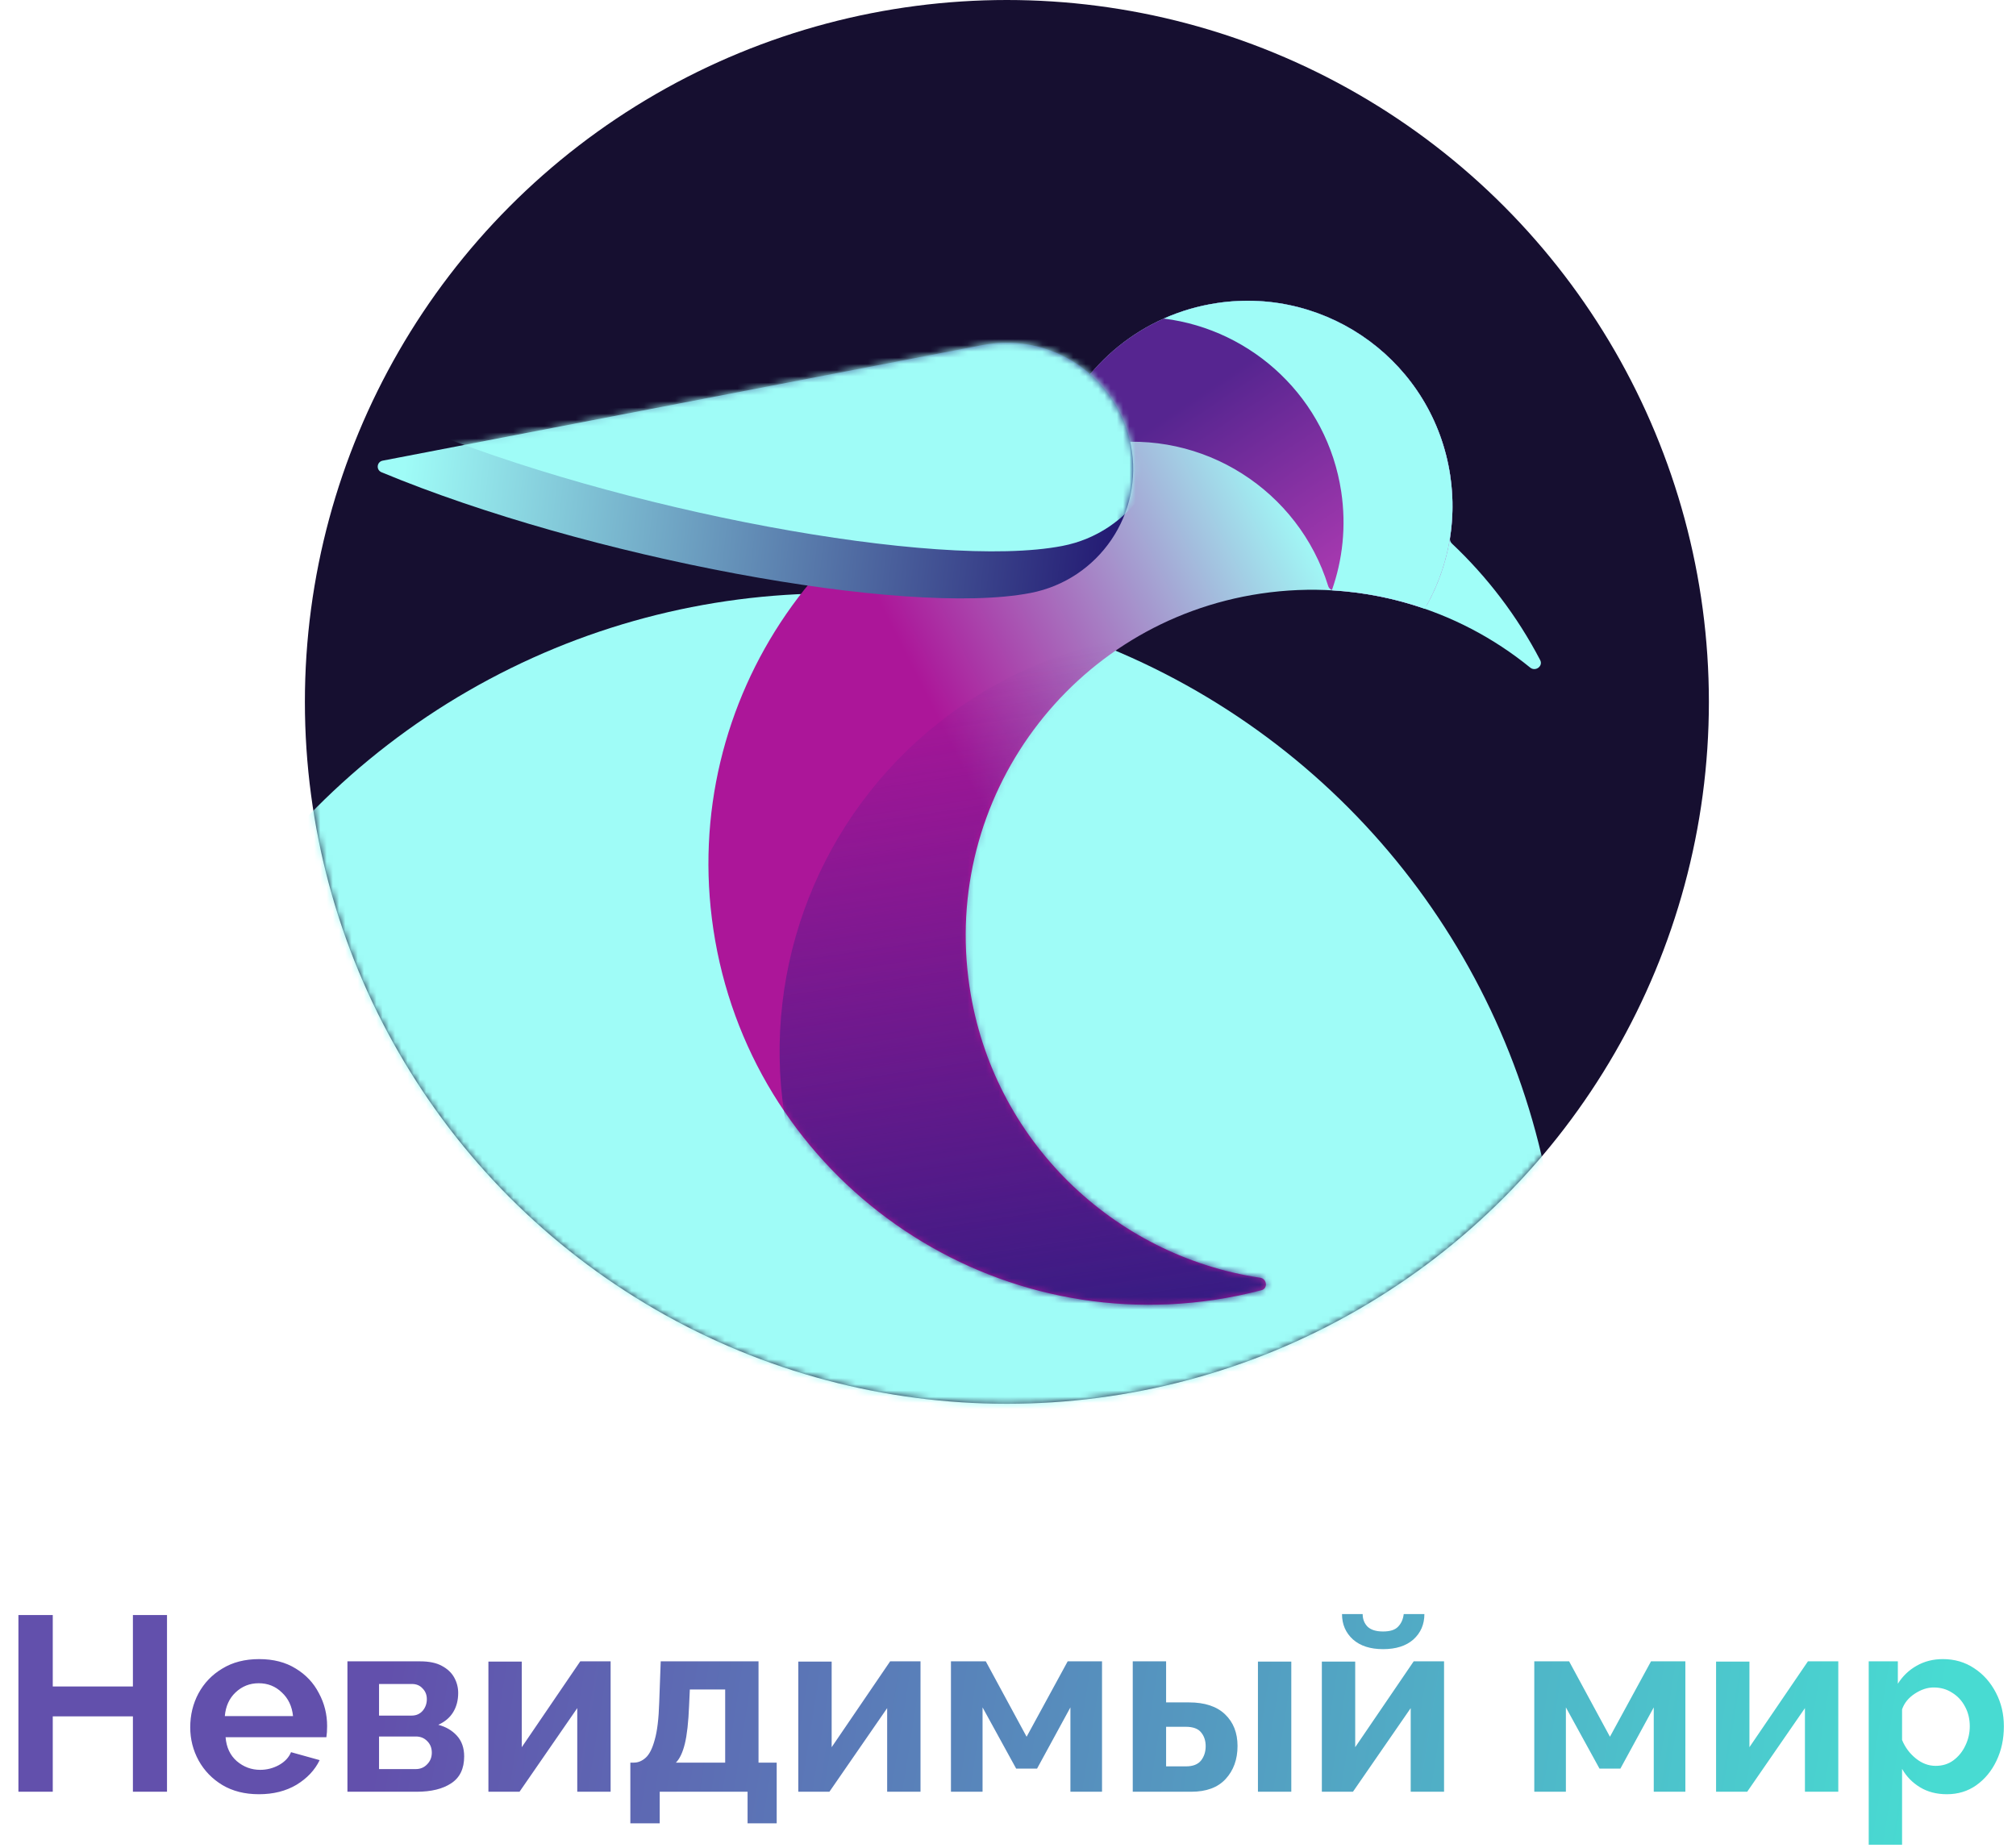 <svg width="324" height="297" viewBox="0 0 324 297" fill="none" xmlns="http://www.w3.org/2000/svg">
<circle cx="161.821" cy="112.821" r="112.821" fill="#160F30"/>
<mask id="mask0" mask-type="alpha" maskUnits="userSpaceOnUse" x="49" y="0" width="226" height="226">
<circle cx="161.821" cy="112.855" r="112.821" fill="#E5E5E5"/>
</mask>
<g mask="url(#mask0)">
<circle cx="133.767" cy="212.448" r="117.067" fill="#9FFCF7"/>
</g>
<path fill-rule="evenodd" clip-rule="evenodd" d="M169.834 69.147C169.708 69.462 169.435 69.697 169.104 69.771C133.213 77.834 109.119 112.385 114.642 149.344C120.423 188.038 156.478 214.719 195.172 208.937C197.748 208.552 200.271 208.033 202.734 207.388C203.797 207.11 203.629 205.546 202.543 205.383C179.011 201.859 159.518 183.368 155.818 158.61C151.282 128.246 172.219 99.953 202.583 95.416C218.691 93.009 234.216 97.771 245.921 107.306C246.771 107.999 248.035 107.074 247.528 106.101C243.844 99.039 239.025 92.728 233.345 87.371C233.099 87.138 232.985 86.798 233.038 86.463C233.55 83.224 233.583 79.852 233.073 76.436C230.383 58.432 213.607 46.018 195.604 48.709C183.568 50.507 174.031 58.6 169.834 69.147Z" fill="url(#paint0_linear)"/>
<path fill-rule="evenodd" clip-rule="evenodd" d="M213.454 94.182C213.58 94.591 213.946 94.882 214.373 94.91C219.142 95.212 223.783 96.128 228.202 97.588C228.656 97.738 229.157 97.555 229.388 97.135C232.73 91.04 234.179 83.842 233.073 76.437C230.383 58.433 213.607 46.019 195.604 48.709C182.505 50.666 172.365 60.08 168.848 71.997C168.614 72.791 169.427 73.469 170.2 73.174C172.386 72.34 174.695 71.728 177.104 71.368C193.417 68.931 208.723 78.895 213.454 94.182Z" fill="url(#paint1_linear)"/>
<path fill-rule="evenodd" clip-rule="evenodd" d="M214.048 94.889C215.788 89.972 216.382 84.57 215.558 79.052C213.321 64.083 201.347 52.978 187.027 51.206C189.697 50.014 192.571 49.162 195.604 48.708C213.608 46.018 230.383 58.432 233.073 76.436C234.223 84.134 232.612 91.608 228.983 97.852C224.231 96.203 219.214 95.187 214.048 94.889Z" fill="url(#paint2_linear)"/>
<path d="M181.752 71.542C183.872 82.546 176.643 93.191 165.605 95.317C145.447 99.201 94.249 89.601 61.314 75.908C60.408 75.531 60.543 74.228 61.507 74.042C91.095 68.342 147.281 57.517 157.928 55.466C168.965 53.34 179.632 60.537 181.752 71.542Z" fill="url(#paint3_linear)"/>
<mask id="mask1" mask-type="alpha" maskUnits="userSpaceOnUse" x="60" y="55" width="123" height="42">
<path d="M181.752 71.542C183.872 82.546 176.643 93.191 165.605 95.317C145.447 99.201 94.249 89.601 61.314 75.908C60.408 75.531 60.543 74.228 61.507 74.042C91.095 68.342 147.281 57.517 157.928 55.466C168.965 53.34 179.632 60.537 181.752 71.542Z" fill="url(#paint4_linear)"/>
</mask>
<g mask="url(#mask1)">
<path d="M186.87 63.98C188.99 74.984 181.761 85.629 170.724 87.755C150.565 91.639 99.367 82.039 66.432 68.347C65.526 67.97 65.661 66.666 66.625 66.481C96.213 60.78 152.4 49.956 163.047 47.905C174.084 45.779 184.75 52.976 186.87 63.98Z" fill="#9FFCF7"/>
</g>
<mask id="mask2" mask-type="alpha" maskUnits="userSpaceOnUse" x="113" y="68" width="135" height="142">
<path fill-rule="evenodd" clip-rule="evenodd" d="M247.528 106.1C248.035 107.072 246.772 107.999 245.921 107.306C234.216 97.771 218.691 93.009 202.583 95.416C172.219 99.953 151.282 128.246 155.819 158.61C159.518 183.367 179.011 201.858 202.542 205.383C203.629 205.546 203.797 207.11 202.734 207.388C200.271 208.033 197.748 208.552 195.173 208.937C156.478 214.718 120.424 188.038 114.642 149.343C108.86 110.649 135.541 74.594 174.235 68.813C204.919 64.228 233.942 80.056 247.528 106.1Z" fill="#DB46C4"/>
</mask>
<g mask="url(#mask2)">
<circle cx="192.69" cy="169.018" r="67.396" transform="rotate(-8.498 192.69 169.018)" fill="url(#paint5_linear)"/>
</g>
<path d="M26.84 259.6V288H21.36V275.88H8.48V288H2.96V259.6H8.48V271.08H21.36V259.6H26.84ZM41.613 288.4C39.346 288.4 37.386 287.907 35.733 286.92C34.106 285.934 32.84 284.627 31.933 283C31.026 281.347 30.573 279.56 30.573 277.64C30.573 275.667 31.013 273.854 31.893 272.2C32.8 270.52 34.08 269.187 35.733 268.2C37.386 267.187 39.36 266.68 41.653 266.68C43.947 266.68 45.907 267.187 47.533 268.2C49.16 269.187 50.4 270.507 51.253 272.16C52.133 273.787 52.573 275.547 52.573 277.44C52.573 278.134 52.533 278.734 52.453 279.24H36.253C36.386 280.867 36.986 282.147 38.053 283.08C39.147 284.014 40.4 284.48 41.813 284.48C42.88 284.48 43.88 284.227 44.813 283.72C45.773 283.187 46.426 282.494 46.773 281.64L51.373 282.92C50.6 284.52 49.36 285.84 47.653 286.88C45.947 287.894 43.933 288.4 41.613 288.4ZM36.133 275.84H47.093C46.933 274.267 46.333 273 45.293 272.04C44.28 271.054 43.04 270.56 41.573 270.56C40.133 270.56 38.893 271.054 37.853 272.04C36.84 273 36.267 274.267 36.133 275.84ZM55.838 288V267.04H67.518C68.958 267.04 70.118 267.28 70.998 267.76C71.905 268.24 72.572 268.867 72.998 269.64C73.425 270.414 73.638 271.24 73.638 272.12C73.638 273.294 73.372 274.32 72.838 275.2C72.305 276.08 71.505 276.76 70.438 277.24C71.665 277.56 72.665 278.147 73.438 279C74.212 279.854 74.598 280.96 74.598 282.32C74.598 284.294 73.905 285.734 72.518 286.64C71.158 287.547 69.305 288 66.958 288H55.838ZM60.918 275.76H66.158C66.878 275.76 67.465 275.507 67.918 275C68.372 274.467 68.598 273.84 68.598 273.12C68.598 272.427 68.372 271.854 67.918 271.4C67.492 270.92 66.918 270.68 66.198 270.68H60.918V275.76ZM60.918 284.36H66.798C67.545 284.36 68.158 284.107 68.638 283.6C69.145 283.094 69.398 282.467 69.398 281.72C69.398 280.974 69.158 280.36 68.678 279.88C68.198 279.374 67.585 279.12 66.838 279.12H60.918V284.36ZM78.495 288V267.08H83.855V280.84L93.255 267.04H98.135V288H92.775V274.56L83.495 288H78.495ZM101.306 293.08V283.32H101.866C102.559 283.32 103.199 283.054 103.786 282.52C104.373 281.987 104.853 281.027 105.226 279.64C105.626 278.254 105.866 276.254 105.946 273.64L106.186 267.04H121.906V283.32H124.826V293.08H120.146V288H106.026V293.08H101.306ZM108.626 283.32H116.546V271.56H110.866L110.746 274.16C110.639 276.827 110.413 278.867 110.066 280.28C109.719 281.694 109.239 282.707 108.626 283.32ZM128.299 288V267.08H133.659V280.84L143.059 267.04H147.939V288H142.579V274.56L133.299 288H128.299ZM152.831 288V267.04H158.431L164.991 279.16L171.591 267.04H177.111V288H172.031V274.44L166.671 284.28H163.311L157.911 274.44V288H152.831ZM182.049 288V267.04H187.409V273.64H191.089C193.623 273.64 195.556 274.28 196.889 275.56C198.223 276.84 198.889 278.534 198.889 280.64C198.889 282.8 198.249 284.574 196.969 285.96C195.716 287.32 193.876 288 191.449 288H182.049ZM202.169 288V267.08H207.529V288H202.169ZM187.409 283.92H190.609C191.703 283.92 192.503 283.614 193.009 283C193.516 282.36 193.769 281.587 193.769 280.68C193.769 279.8 193.529 279.067 193.049 278.48C192.569 277.867 191.743 277.56 190.569 277.56H187.409V283.92ZM212.44 288V267.08H217.8V280.84L227.2 267.04H232.08V288H226.72V274.56L217.44 288H212.44ZM222.28 265.08C220.227 265.08 218.613 264.56 217.44 263.52C216.267 262.454 215.68 261.094 215.68 259.44H219C219 260.24 219.253 260.907 219.76 261.44C220.293 261.974 221.133 262.24 222.28 262.24C223.4 262.24 224.2 261.987 224.68 261.48C225.187 260.974 225.493 260.294 225.6 259.44H228.92C228.92 261.094 228.333 262.454 227.16 263.52C225.987 264.56 224.36 265.08 222.28 265.08ZM246.581 288V267.04H252.181L258.741 279.16L265.341 267.04H270.861V288H265.781V274.44L260.421 284.28H257.061L251.661 274.44V288H246.581ZM275.799 288V267.08H281.159V280.84L290.559 267.04H295.439V288H290.079V274.56L280.799 288H275.799ZM312.891 288.4C311.237 288.4 309.797 288.027 308.571 287.28C307.344 286.534 306.384 285.547 305.691 284.32V296.52H300.331V267.04H305.011V270.64C305.784 269.414 306.784 268.454 308.011 267.76C309.264 267.04 310.677 266.68 312.251 266.68C314.144 266.68 315.824 267.174 317.291 268.16C318.757 269.12 319.917 270.427 320.771 272.08C321.624 273.707 322.051 275.507 322.051 277.48C322.051 279.534 321.651 281.387 320.851 283.04C320.077 284.667 318.997 285.974 317.611 286.96C316.251 287.92 314.677 288.4 312.891 288.4ZM311.091 283.84C312.184 283.84 313.131 283.547 313.931 282.96C314.757 282.347 315.397 281.56 315.851 280.6C316.331 279.614 316.571 278.574 316.571 277.48C316.571 276.307 316.317 275.254 315.811 274.32C315.304 273.36 314.611 272.614 313.731 272.08C312.877 271.52 311.891 271.24 310.771 271.24C309.757 271.24 308.744 271.574 307.731 272.24C306.717 272.907 306.037 273.747 305.691 274.76V279.68C306.171 280.854 306.904 281.84 307.891 282.64C308.877 283.44 309.944 283.84 311.091 283.84Z" fill="url(#paint6_linear)"/>
<defs>
<linearGradient id="paint0_linear" x1="150.272" y1="114.655" x2="217.451" y2="80.854" gradientUnits="userSpaceOnUse">
<stop stop-color="#AC1699"/>
<stop offset="0.906" stop-color="#A0FEF8"/>
</linearGradient>
<linearGradient id="paint1_linear" x1="191.941" y1="63.839" x2="223.063" y2="110.087" gradientUnits="userSpaceOnUse">
<stop stop-color="#562590"/>
<stop offset="1" stop-color="#D344C1"/>
</linearGradient>
<linearGradient id="paint2_linear" x1="140.681" y1="131.702" x2="218.424" y2="71.776" gradientUnits="userSpaceOnUse">
<stop stop-color="#321C82" stop-opacity="0"/>
<stop offset="0.672" stop-color="#9FFCF7"/>
</linearGradient>
<linearGradient id="paint3_linear" x1="65.345" y1="71.894" x2="184.369" y2="85.127" gradientUnits="userSpaceOnUse">
<stop stop-color="#9FFCF7"/>
<stop offset="1" stop-color="#1E106D"/>
</linearGradient>
<linearGradient id="paint4_linear" x1="61.515" y1="76.389" x2="181.357" y2="88.995" gradientUnits="userSpaceOnUse">
<stop stop-color="#150064"/>
<stop offset="1" stop-color="#DB46C4"/>
</linearGradient>
<linearGradient id="paint5_linear" x1="192.69" y1="101.622" x2="192.69" y2="236.414" gradientUnits="userSpaceOnUse">
<stop stop-color="#321C82" stop-opacity="0"/>
<stop offset="0.833" stop-color="#321C82"/>
</linearGradient>
<linearGradient id="paint6_linear" x1="3.253" y1="250" x2="308.644" y2="298.2" gradientUnits="userSpaceOnUse">
<stop offset="0.198" stop-color="#6250AC"/>
<stop offset="1" stop-color="#48DBD2"/>
</linearGradient>
</defs>
</svg>
